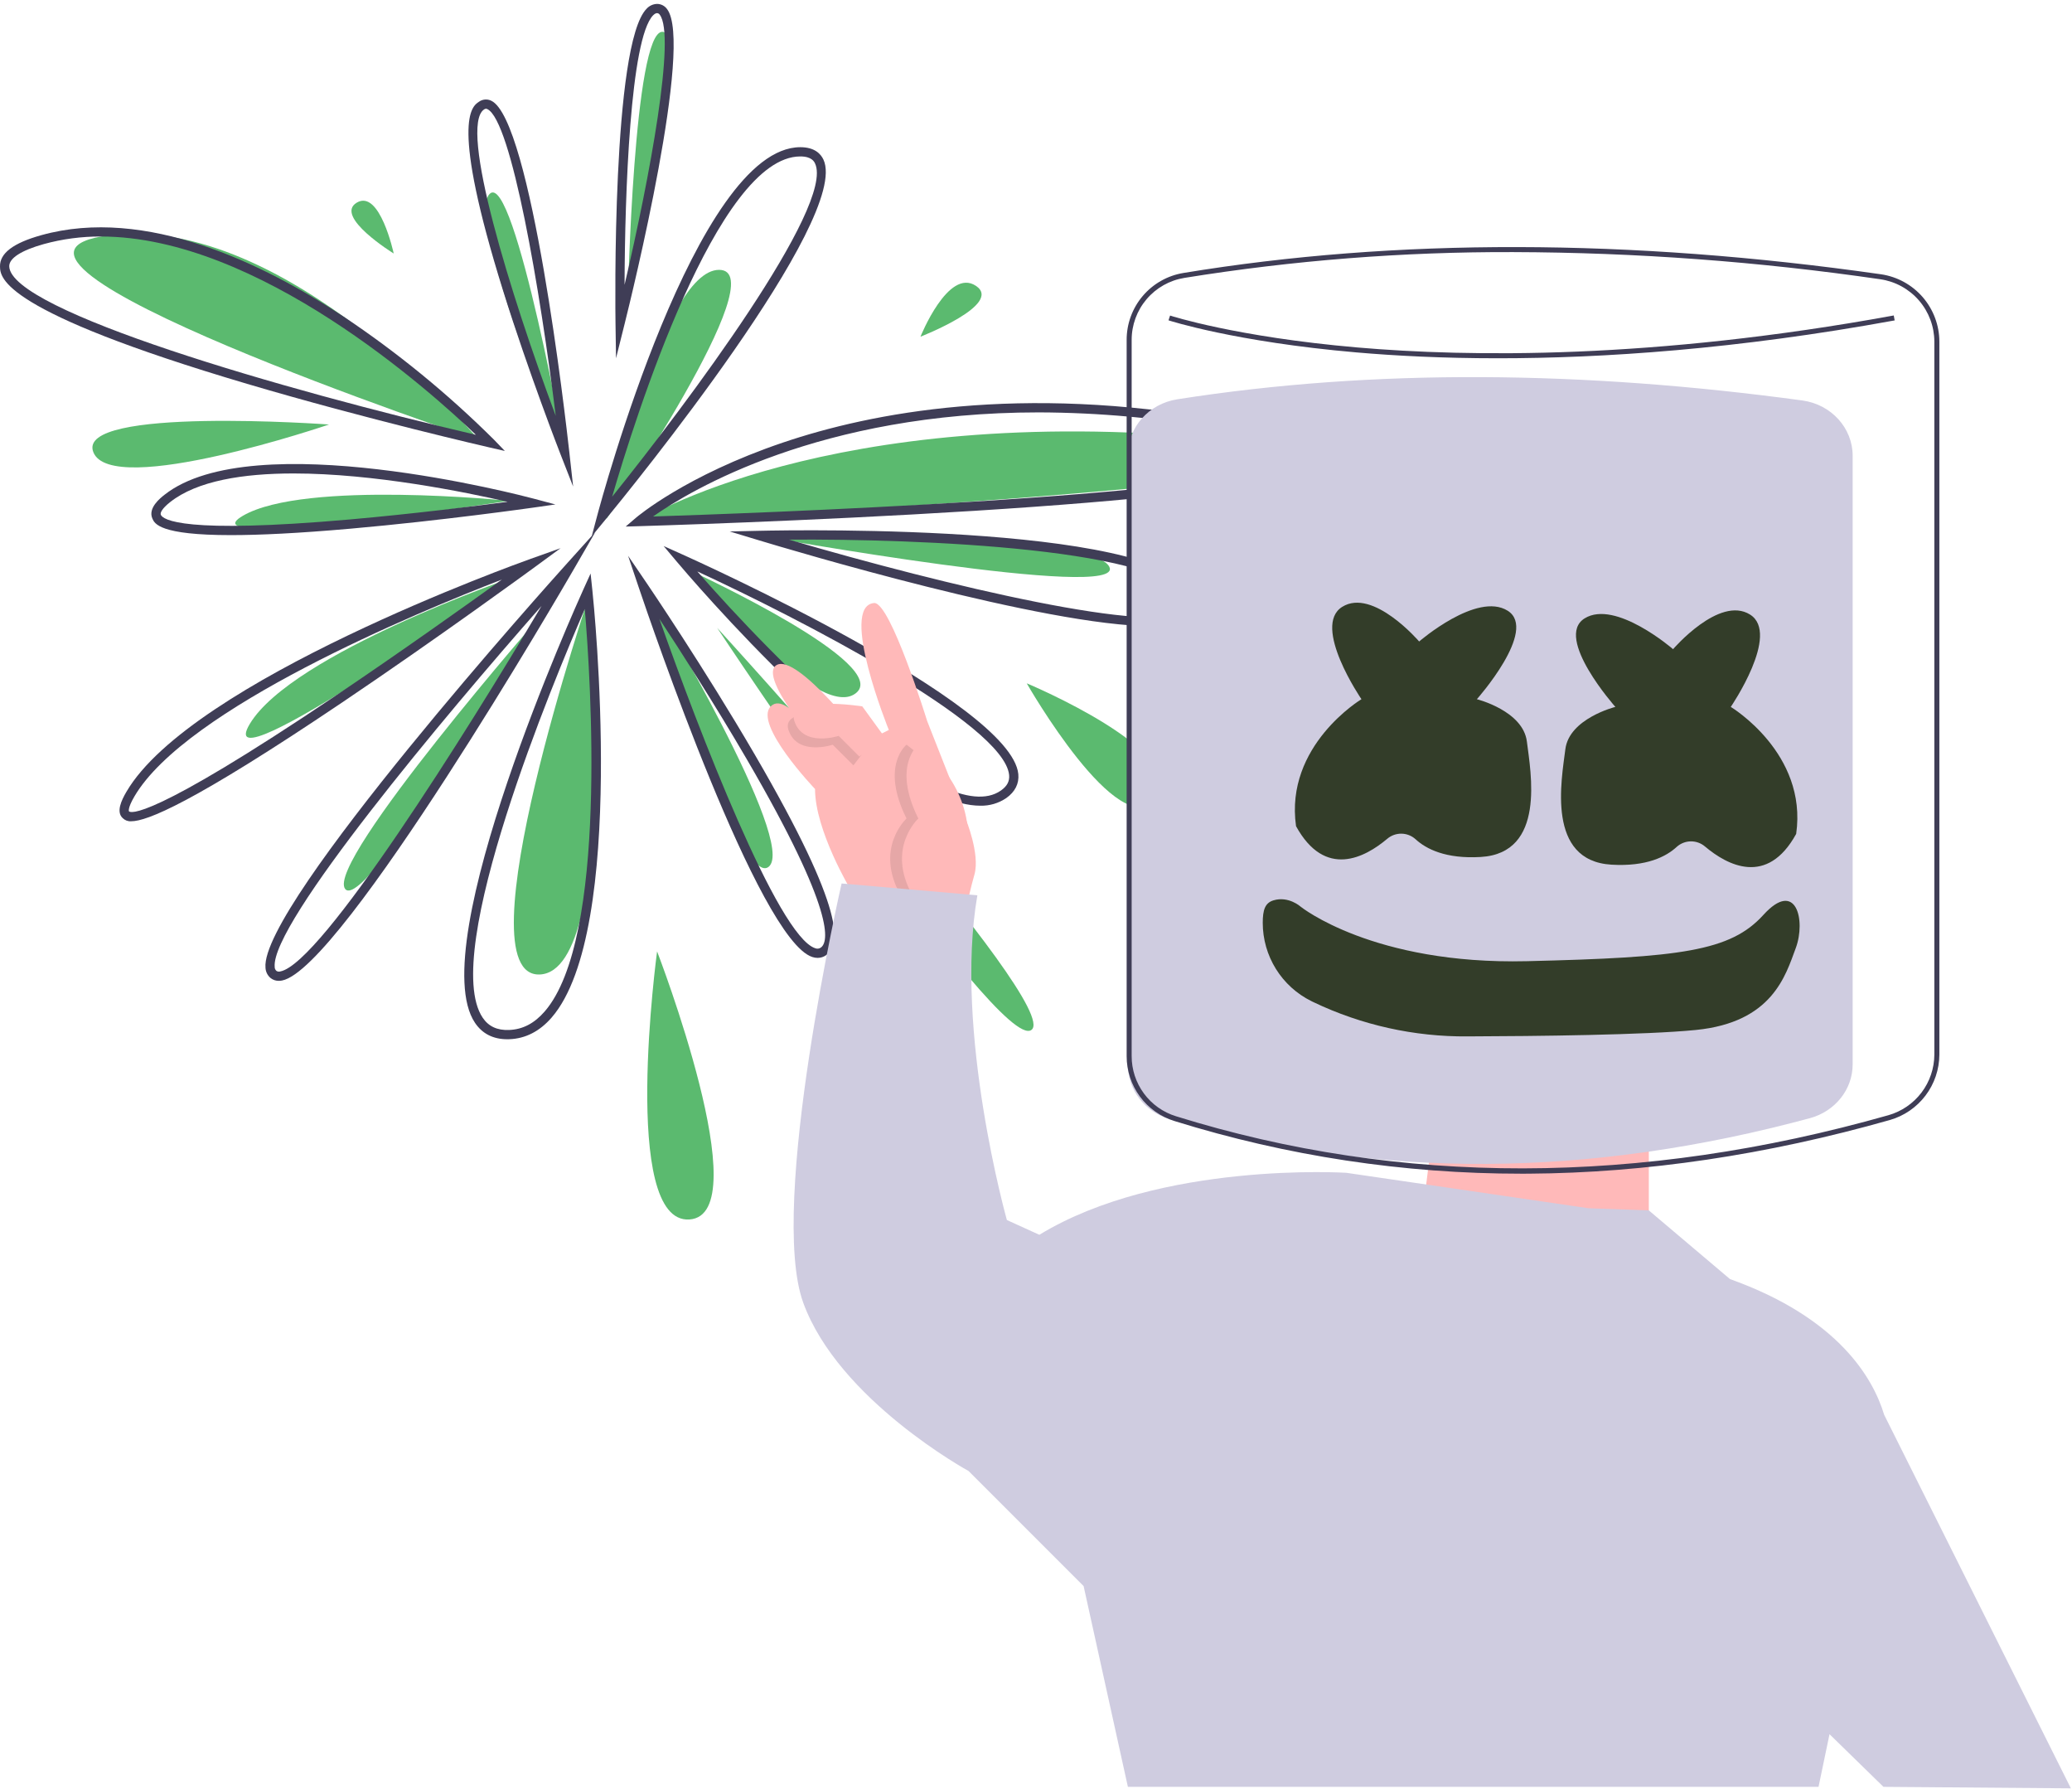 <svg width="380" height="328" viewBox="0 0 380 328" fill="none" xmlns="http://www.w3.org/2000/svg">
<path d="M94.239 105.799C94.239 105.799 53.619 119.789 45.829 132.703C38.039 145.618 94.239 105.799 94.239 105.799Z" fill="#5BBA6F"/>
<path d="M24.055 150.58C23.773 150.601 23.489 150.561 23.223 150.463C22.957 150.365 22.715 150.211 22.514 150.012C21.25 148.873 22.283 146.721 23.17 145.201C35.053 124.829 94.806 103.362 97.344 102.458L102.808 100.512L98.129 103.94C97.956 104.067 80.573 116.791 62.778 128.778C35.112 147.415 26.899 150.58 24.055 150.58ZM92.033 106.266C76.343 112.339 34.06 129.895 24.634 146.055C23.379 148.207 23.645 148.747 23.648 148.752C23.902 149.026 27.113 150.745 61.624 127.512C73.655 119.413 85.524 110.955 92.033 106.266Z" fill="#3F3D56"/>
<path d="M93.358 91.825C93.358 91.825 55.926 87.977 44.57 94.553C33.214 101.128 93.358 91.825 93.358 91.825Z" fill="#5BBA6F"/>
<path d="M42.349 98.114C29.246 98.114 28.347 96.014 27.935 95.053C27.111 93.132 29.403 91.322 30.156 90.728C46.404 77.899 95.754 90.863 97.847 91.421L101.861 92.492L97.748 93.079C97.583 93.102 81.048 95.454 64.362 96.927C54.63 97.785 47.534 98.114 42.349 98.114ZM53.832 86.81C44.603 86.81 36.16 88.147 31.207 92.058C29.712 93.237 29.342 94.033 29.493 94.385C29.873 95.27 33.498 97.948 64.213 95.238C75.658 94.228 87.031 92.803 93.072 92.004C85.332 90.223 68.578 86.81 53.832 86.81Z" fill="#3F3D56"/>
<path d="M104.071 85.232C104.071 85.232 85.242 40.022 89.804 35.547C94.366 31.072 104.071 85.232 104.071 85.232Z" fill="#5BBA6F"/>
<path d="M105.112 89.209L102.771 83.227C102.714 83.08 96.986 68.406 92.265 53.299C82.542 22.186 86.528 19.529 87.837 18.656C88.16 18.424 88.54 18.284 88.936 18.251C89.332 18.217 89.73 18.292 90.087 18.466C97.431 21.888 103.711 76.598 104.403 82.825L105.112 89.209ZM89.126 19.939C88.999 19.945 88.878 19.989 88.777 20.066C84.098 23.186 93.583 53.898 101.922 76.252C99.062 53.202 93.795 22.064 89.371 20.002C89.295 19.963 89.211 19.942 89.126 19.939Z" fill="#3F3D56"/>
<path d="M111.187 95.174C111.187 95.174 121.293 49.477 131.88 49.477C142.467 49.477 111.187 95.174 111.187 95.174Z" fill="#5BBA6F"/>
<path d="M108.521 98.327L109.521 94.565C110.255 91.805 127.704 26.988 146.779 26.988C149.395 26.988 150.523 28.215 151.009 29.244C156.095 40.016 115.626 89.692 110.995 95.321L108.521 98.327ZM146.779 28.683C131.554 28.683 116.419 76.805 112.269 91.067C125.925 74.101 153.143 37.734 149.476 29.968C149.326 29.65 148.87 28.683 146.779 28.683Z" fill="#3F3D56"/>
<path d="M117.119 95.63C117.119 95.63 151.864 73.674 223.048 80.376C294.232 87.078 117.119 95.63 117.119 95.63Z" fill="#5BBA6F"/>
<path d="M114.749 96.545L116.568 94.986C116.937 94.671 125.794 87.183 143.541 81.162C159.872 75.621 187.096 70.4 224.045 76.999C239.655 79.787 241.682 81.864 241.546 83.694C241.412 85.501 241.097 89.734 178.727 93.658C148.248 95.576 117.451 96.468 117.143 96.477L114.749 96.545ZM190.512 75.612C150.378 75.612 126.651 89.872 119.771 94.7C127.915 94.439 153.38 93.555 178.624 91.966C236.581 88.32 239.799 84.331 239.855 83.568C239.862 83.487 239.819 81.538 223.747 78.668C212.78 76.671 201.658 75.648 190.512 75.612Z" fill="#3F3D56"/>
<path d="M139.153 98.204C139.153 98.204 200.013 97.392 203.432 103.891C206.851 110.389 139.153 98.204 139.153 98.204Z" fill="#5BBA6F"/>
<path d="M211.226 114.81C191.799 114.81 145.104 100.861 138.907 98.983L133.828 97.444L139.134 97.325C146.918 97.151 215.317 96.013 219.62 109.783C220.129 111.414 219.538 112.461 218.953 113.052C217.728 114.287 214.988 114.81 211.226 114.81ZM144.704 98.942C173.251 107.309 212.89 116.762 217.749 111.858C218.012 111.593 218.279 111.174 218.003 110.289C214.945 100.506 168.295 98.782 144.704 98.942Z" fill="#3F3D56"/>
<path d="M127.289 104.951C127.289 104.951 164.048 121.942 156.865 127.17C149.683 132.398 127.289 104.951 127.289 104.951Z" fill="#5BBA6F"/>
<path d="M179.77 147.726C161.988 147.726 125.782 104.956 124.097 102.954L121.714 100.121L125.093 101.636C127.558 102.741 185.489 128.854 186.757 141.933C186.925 143.668 186.163 145.185 184.555 146.32C183.148 147.281 181.473 147.773 179.77 147.726ZM127.89 104.774C141.871 120.815 172.978 152.42 183.577 144.936C184.706 144.139 185.18 143.237 185.07 142.097C184.158 132.693 146.302 113.301 127.89 104.774Z" fill="#3F3D56"/>
<path d="M188.303 125.29C188.303 125.29 218.811 138.001 212.032 146.475C205.252 154.95 188.303 125.29 188.303 125.29Z" fill="#5BBA6F"/>
<path d="M131.526 115.12C131.526 115.12 195.083 184.61 189.151 188.847C183.219 193.084 131.526 115.12 131.526 115.12Z" fill="#5BBA6F"/>
<path d="M119.662 110.036C119.662 110.036 146.421 154.603 140.96 158.936C135.499 163.269 119.662 110.036 119.662 110.036Z" fill="#5BBA6F"/>
<path d="M149.95 175.631C149.616 175.628 149.285 175.573 148.968 175.466C139.158 172.243 119.386 114.355 117.164 107.764L115.188 101.903L118.668 107.017C118.771 107.17 129.172 122.478 138.402 138.316C155.465 167.594 154.05 173.352 151.502 175.135C151.049 175.458 150.506 175.631 149.95 175.631ZM120.925 113.465C128.138 133.939 142.657 171.609 149.497 173.856C149.665 173.927 149.847 173.954 150.028 173.935C150.209 173.915 150.382 173.851 150.531 173.746C151.931 172.766 153.41 167.436 136.941 139.176C131.099 129.15 124.783 119.333 120.925 113.465Z" fill="#3F3D56"/>
<path d="M108.341 108.341C108.341 108.341 84.258 179.405 99.036 178.672C113.815 177.94 108.341 108.341 108.341 108.341Z" fill="#5BBA6F"/>
<path d="M93.041 190.548C90.448 190.548 88.453 189.535 87.109 187.532C77.575 173.322 105.819 110.652 107.026 107.991L108.314 105.151L108.64 108.253C108.907 110.79 115.024 170.595 101.168 186.571C98.977 189.096 96.371 190.432 93.423 190.541C93.294 190.546 93.167 190.548 93.041 190.548ZM107.252 111.677C101.669 124.516 80.632 174.836 88.517 186.588C89.591 188.19 91.175 188.932 93.36 188.848C95.856 188.755 97.991 187.647 99.888 185.461C111.47 172.105 108.341 124.581 107.252 111.677Z" fill="#3F3D56"/>
<path d="M100.023 111.874C100.023 111.874 59.596 158.111 63.296 162.981C66.996 167.851 100.023 111.874 100.023 111.874Z" fill="#5BBA6F"/>
<path d="M51.134 179.837C50.599 179.846 50.076 179.673 49.652 179.346C49.364 179.112 49.129 178.819 48.963 178.487C48.797 178.155 48.704 177.791 48.69 177.42C47.675 165.933 101.487 106.079 103.778 103.537L109.195 97.526L105.141 104.528C103.413 107.513 62.702 177.639 51.739 179.776C51.54 179.816 51.337 179.836 51.134 179.837ZM99.321 111.095C81.492 131.344 49.673 169.296 50.378 177.271C50.372 177.41 50.397 177.548 50.452 177.676C50.506 177.804 50.589 177.917 50.693 178.009C50.797 178.08 50.916 178.127 51.042 178.145C51.167 178.163 51.294 178.152 51.414 178.113C58.991 176.636 85.457 134.426 99.321 111.095Z" fill="#3F3D56"/>
<path d="M87.889 80.738C87.889 80.738 52.644 39.106 20.052 43.141C-12.54 47.175 87.889 80.738 87.889 80.738Z" fill="#5BBA6F"/>
<path d="M92.587 82.684L89.813 82.05C89.59 81.999 67.315 76.89 45.291 70.372C0.194 57.026 0.048 50.89 0.001 48.873C-0.057 46.44 2.42 44.558 7.573 43.12C26.698 37.782 48.291 48.297 63.034 58.06C72.933 64.677 82.169 72.237 90.612 80.635L92.587 82.684ZM18.518 43.366C14.975 43.348 11.445 43.815 8.028 44.753C3.909 45.902 1.66 47.351 1.695 48.833C1.888 56.969 51.901 71.478 87.27 79.723C78.909 71.703 47.321 43.366 18.518 43.366Z" fill="#3F3D56"/>
<path d="M60.342 77.834C60.342 77.834 13.733 74.444 17.123 82.918C20.512 91.392 60.342 77.834 60.342 77.834Z" fill="#5BBA6F"/>
<path d="M72.206 46.479C72.206 46.479 69.663 34.615 65.426 37.157C61.189 39.699 72.206 46.479 72.206 46.479Z" fill="#5BBA6F"/>
<path d="M115.142 54.873C115.142 54.873 126.77 6.009 121.5 5.83C116.229 5.651 115.142 54.873 115.142 54.873Z" fill="#5BBA6F"/>
<path d="M112.977 65.692L112.882 59.203C112.852 57.118 112.205 8.079 118.581 1.608C118.824 1.336 119.121 1.117 119.453 0.963C119.784 0.81 120.144 0.726 120.509 0.717C120.863 0.719 121.213 0.804 121.528 0.965C121.843 1.127 122.116 1.36 122.325 1.647C127.231 7.931 115.864 54.147 114.551 59.396L112.977 65.692ZM120.509 2.412C120.425 2.412 120.168 2.412 119.788 2.798C115.578 7.071 114.6 35.501 114.543 52.221C119.211 32.298 123.967 6.505 120.989 2.69C120.939 2.607 120.869 2.538 120.785 2.489C120.701 2.441 120.606 2.414 120.509 2.412Z" fill="#3F3D56"/>
<path d="M168.813 61.732C168.813 61.732 173.897 49.021 178.982 52.411C184.066 55.8 168.813 61.732 168.813 61.732Z" fill="#5BBA6F"/>
<path d="M120.509 174.441C120.509 174.441 113.73 224.439 126.441 223.592C139.153 222.744 120.509 174.441 120.509 174.441Z" fill="#5BBA6F"/>
<path d="M155.972 163.07C155.972 163.07 149.476 152.245 149.476 144.666C149.476 144.666 138.109 132.758 141.357 129.51C144.605 126.263 151.641 138.712 151.641 138.712C151.641 138.712 138.65 124.098 142.439 121.932C146.228 119.767 158.678 136.006 158.678 136.006L163.008 133.841C163.008 133.841 153.811 111.155 160.302 110.565C163.279 110.295 170.045 132.217 170.045 132.217L177.082 150.079C177.082 150.079 179.788 156.575 178.706 160.364C178.046 162.681 177.504 165.029 177.082 167.401L155.972 163.07Z" fill="#FFB9B9"/>
<path opacity="0.1" d="M172.752 165.777C172.752 165.777 176.541 159.823 175.169 150.731C173.798 141.639 166.256 136.547 166.256 136.547C166.256 136.547 161.384 140.336 166.256 150.079C166.256 150.079 160.302 155.492 165.174 164.153" fill="black"/>
<path d="M174.917 165.777C174.917 165.777 178.706 159.823 177.334 150.731C175.963 141.639 168.421 136.547 168.421 136.547C168.421 136.547 163.55 140.336 168.421 150.079C168.421 150.079 162.467 155.492 167.339 164.153" fill="#FFB9B9"/>
<path opacity="0.1" d="M160.031 135.735L157.054 131.134C157.054 131.134 142.981 128.969 144.604 133.841C146.228 138.712 152.724 136.547 152.724 136.547L156.513 140.336L160.031 135.735Z" fill="black"/>
<path d="M162.467 135.465L158.137 129.51C158.137 129.51 144.063 127.345 145.687 132.217C147.311 137.088 153.806 134.923 153.806 134.923L157.595 138.712L162.467 135.465Z" fill="#FFB9B9"/>
<path d="M262.876 206.644L260.17 228.295L302.39 231.002V205.02L262.876 206.644Z" fill="#FFB9B9"/>
<path d="M379.794 327.893L345.555 259.413C343.509 252.64 337.122 241.608 317.275 234.52L302.39 221.928L291.294 221.529L246.908 215.034C246.908 215.034 212.807 212.869 190.614 226.401L184.66 223.695C184.66 223.695 174.917 189.052 179.247 164.153L154.348 161.988C154.348 161.988 140.815 220.988 147.311 238.851C153.806 256.713 177.623 269.704 177.623 269.704L198.733 290.814L206.853 327.622H333.514L335.53 317.965L345.422 327.622L379.794 327.893Z" fill="#CFCCE0"/>
<path d="M331.921 205.023C292.042 215.791 252.847 216.553 214.48 205.189C209.97 203.853 206.887 199.893 206.887 195.399V83.322C206.887 78.307 210.703 74.029 215.903 73.213C252.096 67.537 290.438 67.977 330.539 73.425C335.838 74.145 339.772 78.472 339.772 83.565V195.162C339.772 199.75 336.561 203.77 331.921 205.023Z" fill="#CFCCE0"/>
<path d="M249.687 128.201C249.687 128.201 240.514 114.795 246.159 111.267C251.803 107.739 260.27 117.617 260.27 117.617C260.27 117.617 270.853 108.445 276.498 111.973C282.143 115.501 270.854 128.201 270.854 128.201C270.854 128.201 279.32 130.317 280.026 135.962C280.731 141.607 283.554 156.423 271.559 157.129C265.133 157.507 261.543 155.657 259.593 153.859C258.884 153.223 257.968 152.866 257.015 152.855C256.063 152.844 255.138 153.178 254.414 153.797C250.347 157.224 243.021 161.174 237.692 151.484C235.575 136.668 249.687 128.201 249.687 128.201Z" fill="#333D29"/>
<path d="M317.421 129.612C317.421 129.612 326.593 116.206 320.949 112.678C315.304 109.15 306.837 119.028 306.837 119.028C306.837 119.028 296.254 109.856 290.609 113.384C284.965 116.912 296.254 129.612 296.254 129.612C296.254 129.612 287.787 131.728 287.082 137.373C286.376 143.018 283.554 157.834 295.548 158.54C301.974 158.918 305.565 157.068 307.514 155.27C308.223 154.634 309.14 154.277 310.092 154.266C311.045 154.255 311.969 154.589 312.693 155.208C316.761 158.635 324.086 162.585 329.415 152.895C331.532 138.079 317.421 129.612 317.421 129.612Z" fill="#333D29"/>
<path d="M238.551 166.25C238.551 166.25 251.787 176.906 280.01 176.235C308.233 175.563 317.36 174.411 323.393 167.758C329.426 161.106 331.214 168.789 329.341 173.826C327.467 178.862 325.062 187.456 311.001 188.849C301.745 189.766 281.739 189.984 269.149 190.025C259.363 190.106 249.687 187.954 240.858 183.732C240.742 183.675 240.625 183.618 240.509 183.561C237.831 182.238 235.576 180.193 233.999 177.656C232.422 175.119 231.586 172.192 231.585 169.205C231.586 166.832 232.004 165.549 233.549 165.082C236.334 164.239 238.551 166.25 238.551 166.25Z" fill="#333D29"/>
<path d="M279.03 215.199C257.459 215.211 236.01 211.957 215.413 205.549C212.865 204.768 210.635 203.189 209.053 201.045C207.471 198.901 206.619 196.305 206.625 193.64V62.341C206.616 59.385 207.662 56.523 209.575 54.269C211.488 52.015 214.142 50.517 217.061 50.045C255.931 43.639 298.972 43.722 344.988 50.292C347.951 50.73 350.658 52.215 352.619 54.478C354.579 56.741 355.664 59.632 355.675 62.627V193.362C355.664 196.076 354.772 198.713 353.133 200.876C351.495 203.039 349.198 204.612 346.589 205.358C324.056 211.752 301.779 215.062 280.377 215.195C279.93 215.198 279.478 215.199 279.03 215.199ZM277.531 46.222C257.329 46.154 237.155 47.737 217.21 50.953C214.507 51.391 212.049 52.778 210.278 54.865C208.506 56.952 207.537 59.603 207.545 62.341V193.64C207.54 196.109 208.329 198.513 209.795 200.499C211.26 202.485 213.326 203.947 215.686 204.67C256.811 217.472 300.768 217.405 346.337 204.473C348.754 203.782 350.882 202.326 352.4 200.322C353.918 198.318 354.744 195.876 354.755 193.362V62.627C354.745 59.853 353.74 57.176 351.925 55.08C350.109 52.984 347.602 51.608 344.858 51.203C322.561 47.955 300.063 46.29 277.531 46.222Z" fill="#3F3D56"/>
<path d="M274.705 65.689C264.569 65.689 255.895 65.234 248.793 64.618C226.457 62.681 214.42 58.771 214.301 58.732L214.59 57.858C214.708 57.897 226.672 61.78 248.916 63.706C269.446 65.483 303.184 65.909 347.311 57.842L347.477 58.747C318.486 64.047 293.961 65.689 274.705 65.689Z" fill="#3F3D56"/>
</svg>
